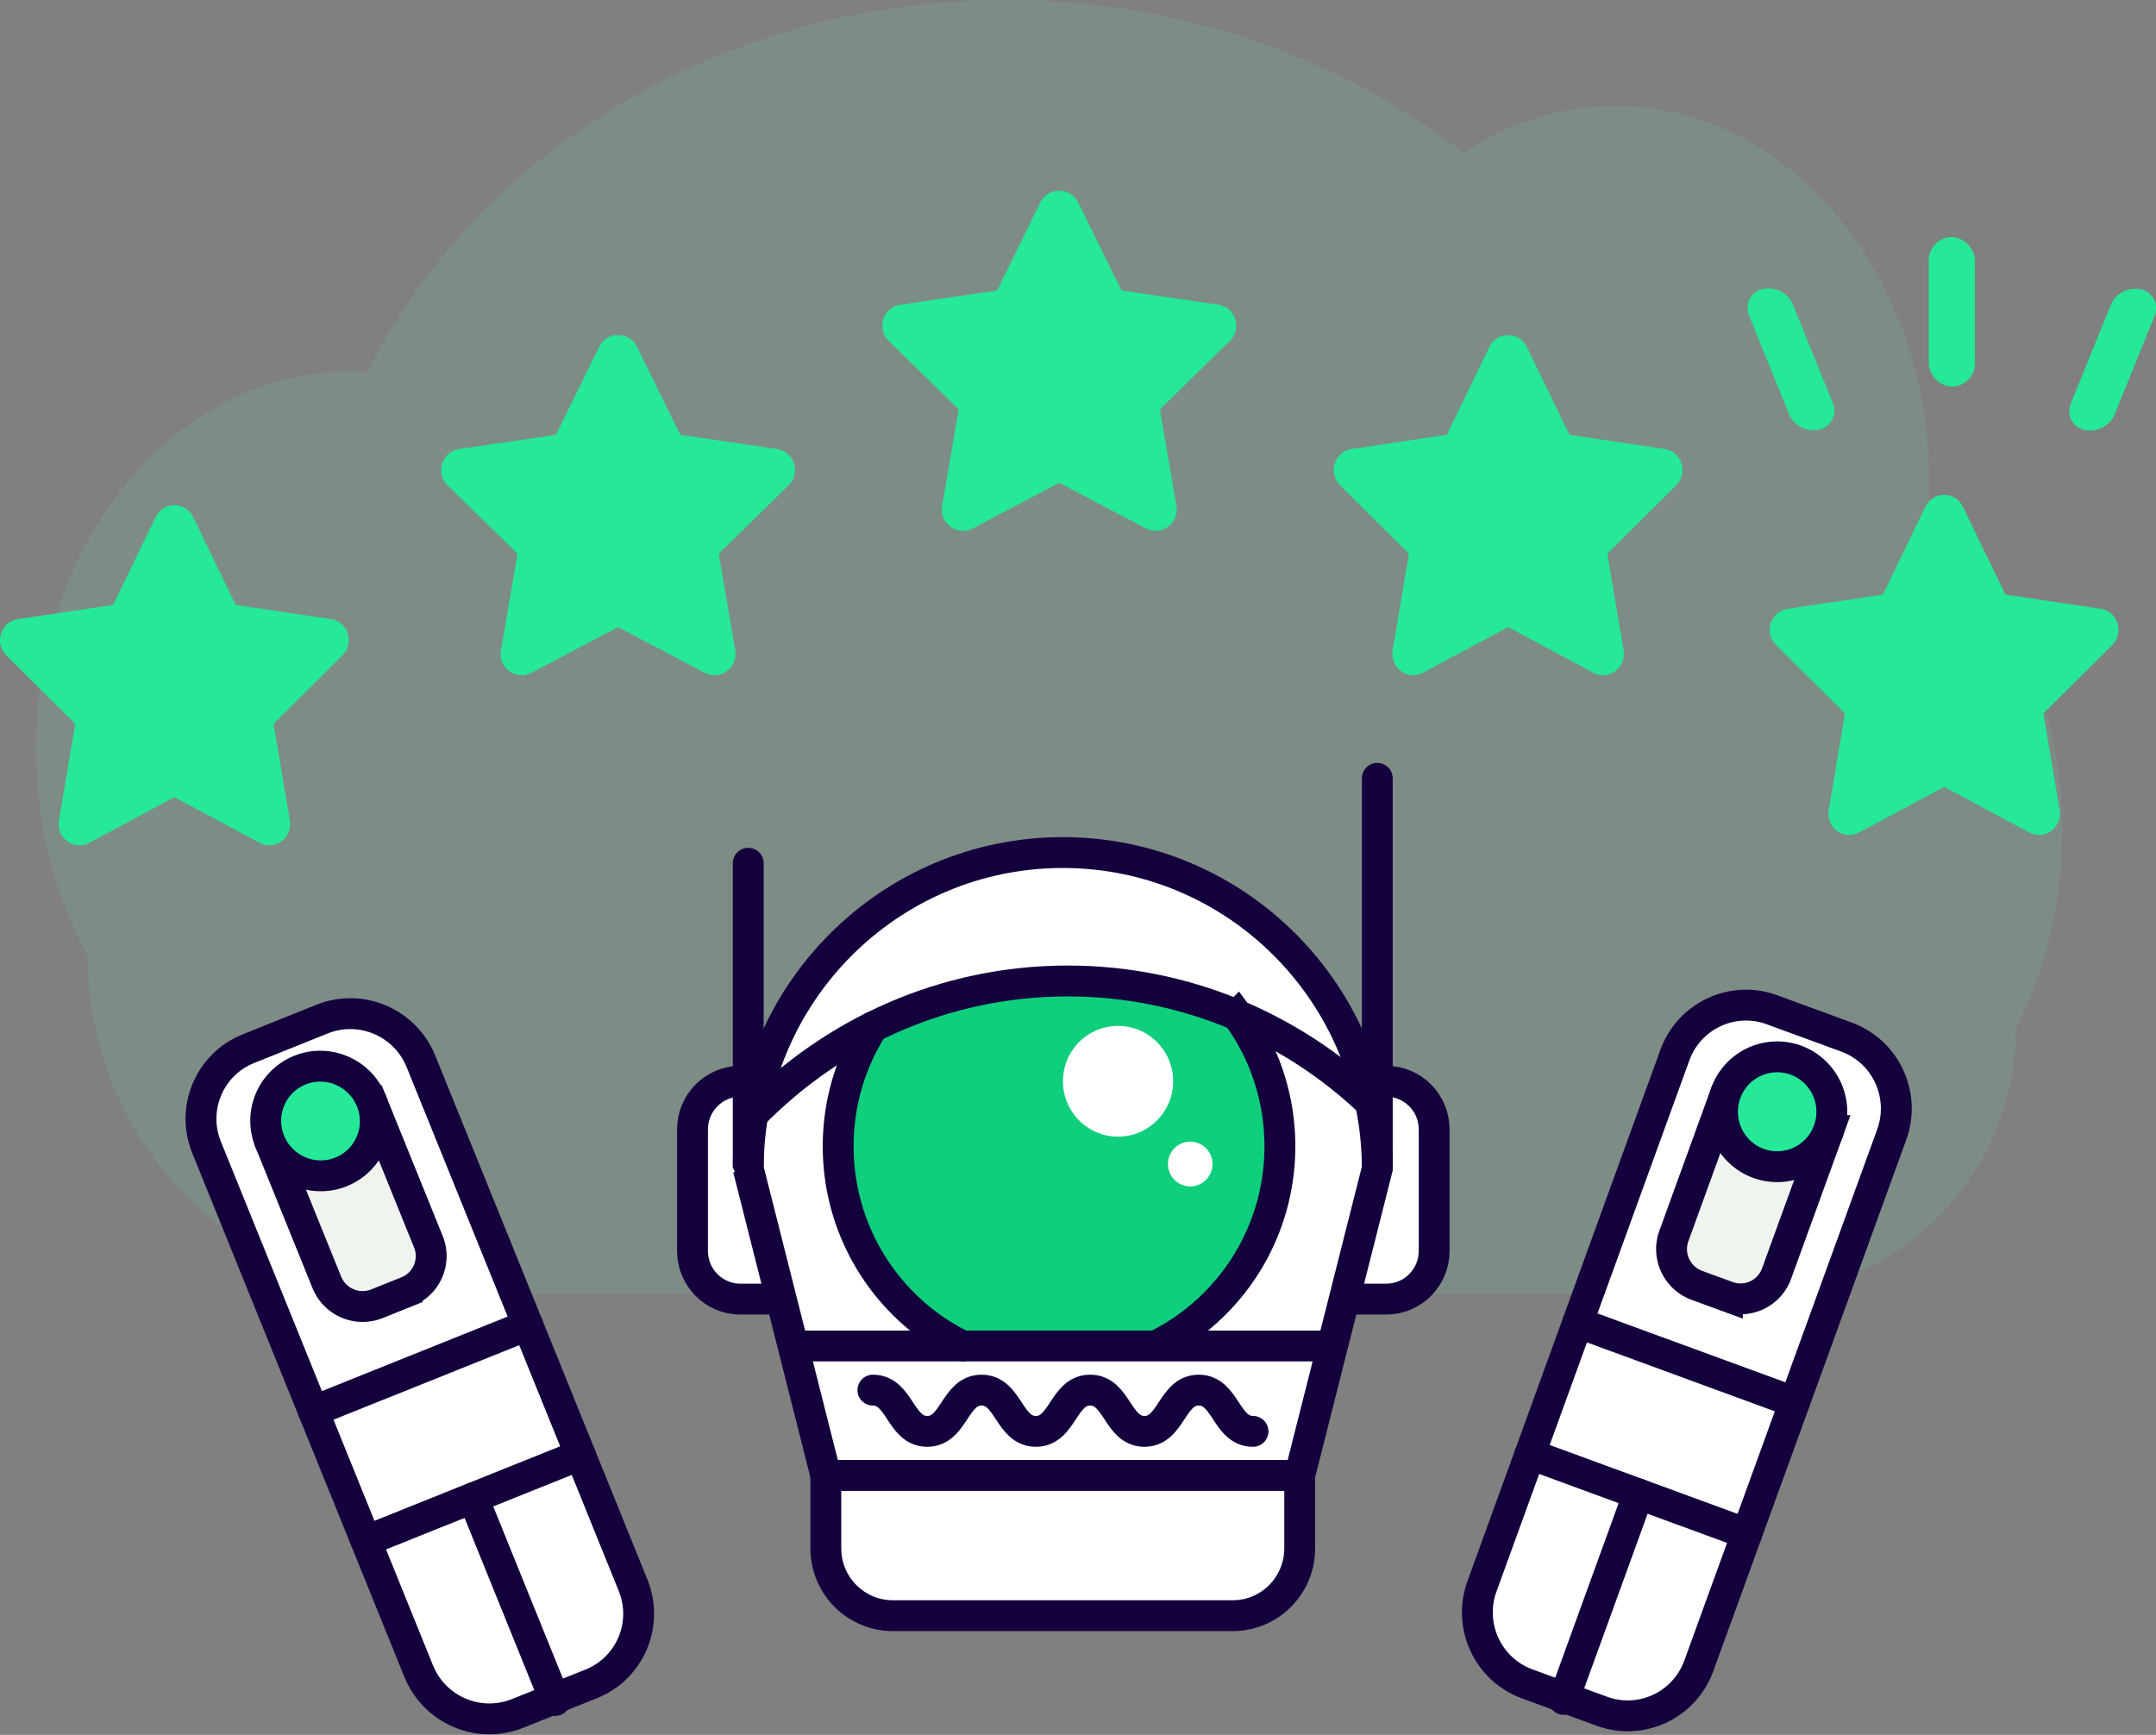 <svg height="136" width="169" xmlns="http://www.w3.org/2000/svg"><rect width="100%" height="100%" fill="#808080" stroke="none"/><g fill="none" fill-rule="evenodd"><path d="m161.643 65.138c0-10.038-4.173-18.906-10.551-24.237.087-1.014.134-2.042.138-3.085 0-16.3-11-29.512-24.573-29.512-4.329 0-8.395 1.345-11.927 3.705-9.608-7.483-22.148-12.009-35.868-12.009-22.316 0-41.525 11.988-50.044 29.186a21.12 21.12 0 0 0 -1.43-.05c-13.57 0-24.573 13.213-24.573 29.511 0 5.993 1.488 11.567 4.043 16.221 0 14.665 11.688 26.554 26.1 26.554h104.562c11.32 0 20.498-9.334 20.498-20.849 2.299-4.49 3.626-9.776 3.626-15.435z" fill="#75ffc7" fill-rule="nonzero" opacity=".1"/><path d="m62.293 105.516h38.771l3.286 1.26-2.472 8.892h-37.145z" fill="#25e899"/><path d="m60.572 101.841h-2.546c-2.058 0-3.743-1.693-3.743-3.762v-9.554c0-2.07 1.685-3.762 3.743-3.762h1.08" fill="#fff"/><path d="m60.572 101.841h-2.546c-2.058 0-3.743-1.693-3.743-3.762v-9.554c0-2.07 1.685-3.762 3.743-3.762h1.08" stroke="#15003e" stroke-linecap="round" stroke-width="2.419"/><path d="m106.128 101.841h2.545c2.059 0 3.744-1.693 3.744-3.762v-9.554c0-2.07-1.685-3.762-3.744-3.762h-1.08" fill="#fff"/><path d="m106.128 101.841h2.545c2.059 0 3.744-1.693 3.744-3.762v-9.554c0-2.07-1.685-3.762-3.744-3.762h-1.08" stroke="#15003e" stroke-linecap="round" stroke-width="2.419"/><path d="m58.651 91.61c0-13.684 11.039-24.776 24.655-24.776s24.654 11.092 24.654 24.775l-6.082 24.059h-37.145l-6.082-24.059z" fill="#fff"/><path d="m58.651 91.61c0-13.684 11.039-24.776 24.655-24.776s24.654 11.092 24.654 24.775l-6.082 24.059h-37.145l-6.082-24.059z" stroke="#15003e" stroke-linecap="round" stroke-width="2.419"/><path d="m96.628 126.657h-26.644c-2.9 0-5.251-2.362-5.251-5.277v-5.712h37.146v5.712c0 2.915-2.351 5.277-5.251 5.277" fill="#fff"/><path d="m96.628 126.657h-26.644c-2.9 0-5.251-2.362-5.251-5.277v-5.712h37.146v5.712c0 2.915-2.351 5.277-5.251 5.277z" stroke="#15003e" stroke-linecap="round" stroke-width="2.419"/><path d="m76.496 105.517a16.643 16.643 0 0 1 -9.904-15.24c0-4.02 1.418-7.706 3.78-10.581 3.036-3.698 22.137-3.885 25.17-.445a16.619 16.619 0 0 1 4.159 11.026c0 6.81-4.072 12.665-9.903 15.24" fill="#0fce7c"/><path d="m75.45 105.516a17.405 17.405 0 0 1 -9.748-15.653c0-3.449 1-6.664 2.722-9.368m28.556-.915a17.375 17.375 0 0 1 3.345 10.283c0 6.81-3.894 12.707-9.567 15.564m-32.107-14.177v-23.577m49.309 23.577v-30.235" stroke="#15003e" stroke-linecap="round" stroke-width="2.419"/><path d="m58.917 87.465c6.341-6.527 15.102-10.564 24.78-10.564 9.15 0 17.48 3.61 23.722 9.52m-45.126 19.094h42.057" stroke="#15003e" stroke-linecap="round" stroke-width="2.419"/><path d="m91.958 84.763c0 2.397-1.933 4.34-4.318 4.34s-4.319-1.943-4.319-4.34 1.934-4.34 4.319-4.34 4.318 1.943 4.318 4.34m3.086 6.487a1.75 1.75 0 0 1 -1.746 1.755 1.75 1.75 0 0 1 -1.746-1.754 1.75 1.75 0 0 1 1.746-1.755 1.75 1.75 0 0 1 1.746 1.755" fill="#fff"/><path d="m98.218 112.208c-2.127 0-2.127-3.233-4.254-3.233s-2.127 3.233-4.254 3.233c-2.128 0-2.128-3.233-4.256-3.233s-2.128 3.233-4.257 3.233c-2.128 0-2.128-3.233-4.256-3.233-2.129 0-2.129 3.233-4.259 3.233-2.129 0-2.129-3.233-4.258-3.233" stroke="#15003e" stroke-linecap="round" stroke-width="2.419"/><path d="m144.743 81.3-5.848-2.143c-3.08-1.13-6.486.463-7.61 3.558l-15.12 41.64c-1.123 3.094.462 6.518 3.54 7.647l5.849 2.145c3.079 1.129 6.485-.464 7.609-3.558l15.12-41.641c1.124-3.094-.461-6.518-3.54-7.647" fill="#fff"/><path d="m144.743 81.3-5.848-2.143c-3.08-1.13-6.486.463-7.61 3.558l-15.12 41.64c-1.123 3.094.462 6.518 3.54 7.647l5.849 2.145c3.079 1.129 6.485-.464 7.609-3.558l15.12-41.641c1.124-3.094-.461-6.518-3.54-7.647z" stroke="#15003e" stroke-linecap="round" stroke-linejoin="round" stroke-width="2.419"/><path d="m135.279 85.678-4.069 11.205a3.027 3.027 0 0 0 1.795 3.876l2.399.88a3.004 3.004 0 0 0 3.856-1.803l4.07-11.206" fill="#eff4ee"/><path d="m135.279 85.678-4.069 11.205a3.027 3.027 0 0 0 1.795 3.876l2.399.88a3.004 3.004 0 0 0 3.856-1.803l4.07-11.206" stroke="#15003e" stroke-linecap="round" stroke-width="2.419"/><path d="m143.33 88.63a4.279 4.279 0 0 1 -5.495 2.569c-2.222-.815-3.367-3.287-2.556-5.52a4.28 4.28 0 0 1 5.494-2.57c2.223.815 3.368 3.288 2.556 5.521" fill="#25e899"/><path d="m143.33 88.63a4.279 4.279 0 0 1 -5.495 2.569c-2.222-.815-3.367-3.287-2.556-5.52a4.28 4.28 0 0 1 5.494-2.57c2.223.815 3.368 3.288 2.556 5.521z" stroke="#15003e" stroke-linecap="round" stroke-width="2.419"/><path d="m119.927 113.996 16.998 6.234m-13.254-16.547 16.998 6.233" stroke="#15003e" stroke-linecap="round" stroke-linejoin="round" stroke-width="2.419"/><path d="m128.426 117.113-5.85 16.11" fill="#25e899"/><path d="m128.426 117.113-5.85 16.11" stroke="#15003e" stroke-linecap="round" stroke-width="2.419"/><path d="m25.248 79.89-5.78 2.319c-3.044 1.221-4.51 4.685-3.275 7.736l16.627 41.063c1.235 3.05 4.704 4.534 7.748 3.313l5.78-2.32c3.044-1.22 4.51-4.684 3.274-7.735l-16.626-41.063c-1.235-3.051-4.704-4.535-7.748-3.313" fill="#fff"/><path d="m25.248 79.89-5.78 2.319c-3.044 1.221-4.51 4.685-3.275 7.736l16.627 41.063c1.235 3.05 4.704 4.534 7.748 3.313l5.78-2.32c3.044-1.22 4.51-4.684 3.274-7.735l-16.626-41.063c-1.235-3.051-4.704-4.535-7.748-3.313z" stroke="#15003e" stroke-linecap="round" stroke-linejoin="round" stroke-width="2.419"/><path d="m21.144 89.475 4.474 11.05a3.027 3.027 0 0 0 3.927 1.68l2.372-.952a3.004 3.004 0 0 0 1.659-3.92l-4.474-11.05" fill="#eff4ee"/><path d="m21.144 89.475 4.474 11.05a3.027 3.027 0 0 0 3.927 1.68l2.372-.952a3.004 3.004 0 0 0 1.659-3.92l-4.474-11.05" stroke="#15003e" stroke-linecap="round" stroke-width="2.419"/><path d="m29.102 86.282a4.279 4.279 0 0 1 -2.364 5.585c-2.197.882-4.702-.189-5.594-2.392a4.28 4.28 0 0 1 2.364-5.585c2.197-.882 4.702.19 5.594 2.392" fill="#25e899"/><path d="m29.102 86.282a4.279 4.279 0 0 1 -2.364 5.585c-2.197.882-4.702-.189-5.594-2.392a4.28 4.28 0 0 1 2.364-5.585c2.197-.882 4.702.19 5.594 2.392z" stroke="#15003e" stroke-linecap="round" stroke-width="2.419"/><path d="m28.684 120.792 16.802-6.741m-20.92-3.428 16.802-6.742" stroke="#15003e" stroke-linecap="round" stroke-linejoin="round" stroke-width="2.419"/><path d="m37.085 117.421 6.432 15.887" fill="#25e899"/><path d="m37.085 117.421 6.432 15.887" stroke="#15003e" stroke-linecap="round" stroke-width="2.419"/><g fill="#25e899" fill-rule="nonzero"><path d="m12.205 40.527-3.338 6.895-7.467 1.11c-1.339.197-1.875 1.88-.904 2.843l5.402 5.364-1.278 7.578c-.23 1.37 1.186 2.396 2.372 1.755l6.68-3.578 6.679 3.578c1.186.635 2.601-.385 2.371-1.755l-1.277-7.578 5.402-5.364c.97-.964.434-2.646-.905-2.844l-7.467-1.109-3.337-6.895c-.598-1.23-2.33-1.245-2.933 0zm34.759-13.335-3.386 6.896-7.578 1.109c-1.358.198-1.903 1.88-.918 2.844l5.482 5.364-1.297 7.578c-.233 1.37 1.204 2.395 2.407 1.755l6.778-3.578 6.778 3.578c1.203.635 2.64-.386 2.406-1.755l-1.297-7.578 5.482-5.364c.985-.964.44-2.646-.918-2.844l-7.577-1.11-3.386-6.895c-.607-1.229-2.365-1.244-2.977 0zm34.581-11.314-3.387 6.896-7.576 1.11c-1.36.197-1.904 1.88-.918 2.843l5.481 5.364-1.296 7.578c-.234 1.37 1.203 2.395 2.406 1.755l6.778-3.578 6.778 3.578c1.203.635 2.64-.386 2.406-1.755l-1.296-7.578 5.481-5.364c.986-.964.441-2.646-.918-2.844l-7.576-1.11-3.387-6.895c-.606-1.229-2.364-1.244-2.976 0zm35.205 11.314-3.338 6.896-7.466 1.109c-1.34.198-1.876 1.88-.905 2.844l5.402 5.364-1.278 7.578c-.23 1.37 1.186 2.395 2.372 1.755l6.68-3.578 6.68 3.578c1.185.635 2.6-.386 2.37-1.755l-1.277-7.578 5.402-5.364c.971-.964.434-2.646-.905-2.844l-7.466-1.11-3.338-6.895c-.598-1.229-2.33-1.244-2.933 0zm34.178 12.526-3.337 6.896-7.467 1.11c-1.34.197-1.876 1.88-.905 2.843l5.402 5.364-1.278 7.578c-.23 1.37 1.186 2.396 2.372 1.755l6.68-3.578 6.68 3.578c1.185.635 2.6-.385 2.37-1.755l-1.277-7.578 5.402-5.364c.971-.964.435-2.646-.904-2.844l-7.467-1.11-3.338-6.895c-.598-1.229-2.33-1.244-2.933 0z"/><g transform="translate(136.713 18.587)"><rect height="11.718" rx="1.809" width="3.619" x="14.475"/><path d="m1.438 4.072a2.083 2.083 0 0 1 2.398 1.248l3.132 7.722a1.514 1.514 0 0 1 -1.063 2.044 2.083 2.083 0 0 1 -2.398-1.247l-3.132-7.723a1.514 1.514 0 0 1 1.063-2.044zm25.222 11.041a2.083 2.083 0 0 0 2.398-1.247l3.133-7.722a1.514 1.514 0 0 0 -1.063-2.044 2.083 2.083 0 0 0 -2.398 1.247l-3.133 7.722a1.514 1.514 0 0 0 1.063 2.044z"/></g></g></g></svg>